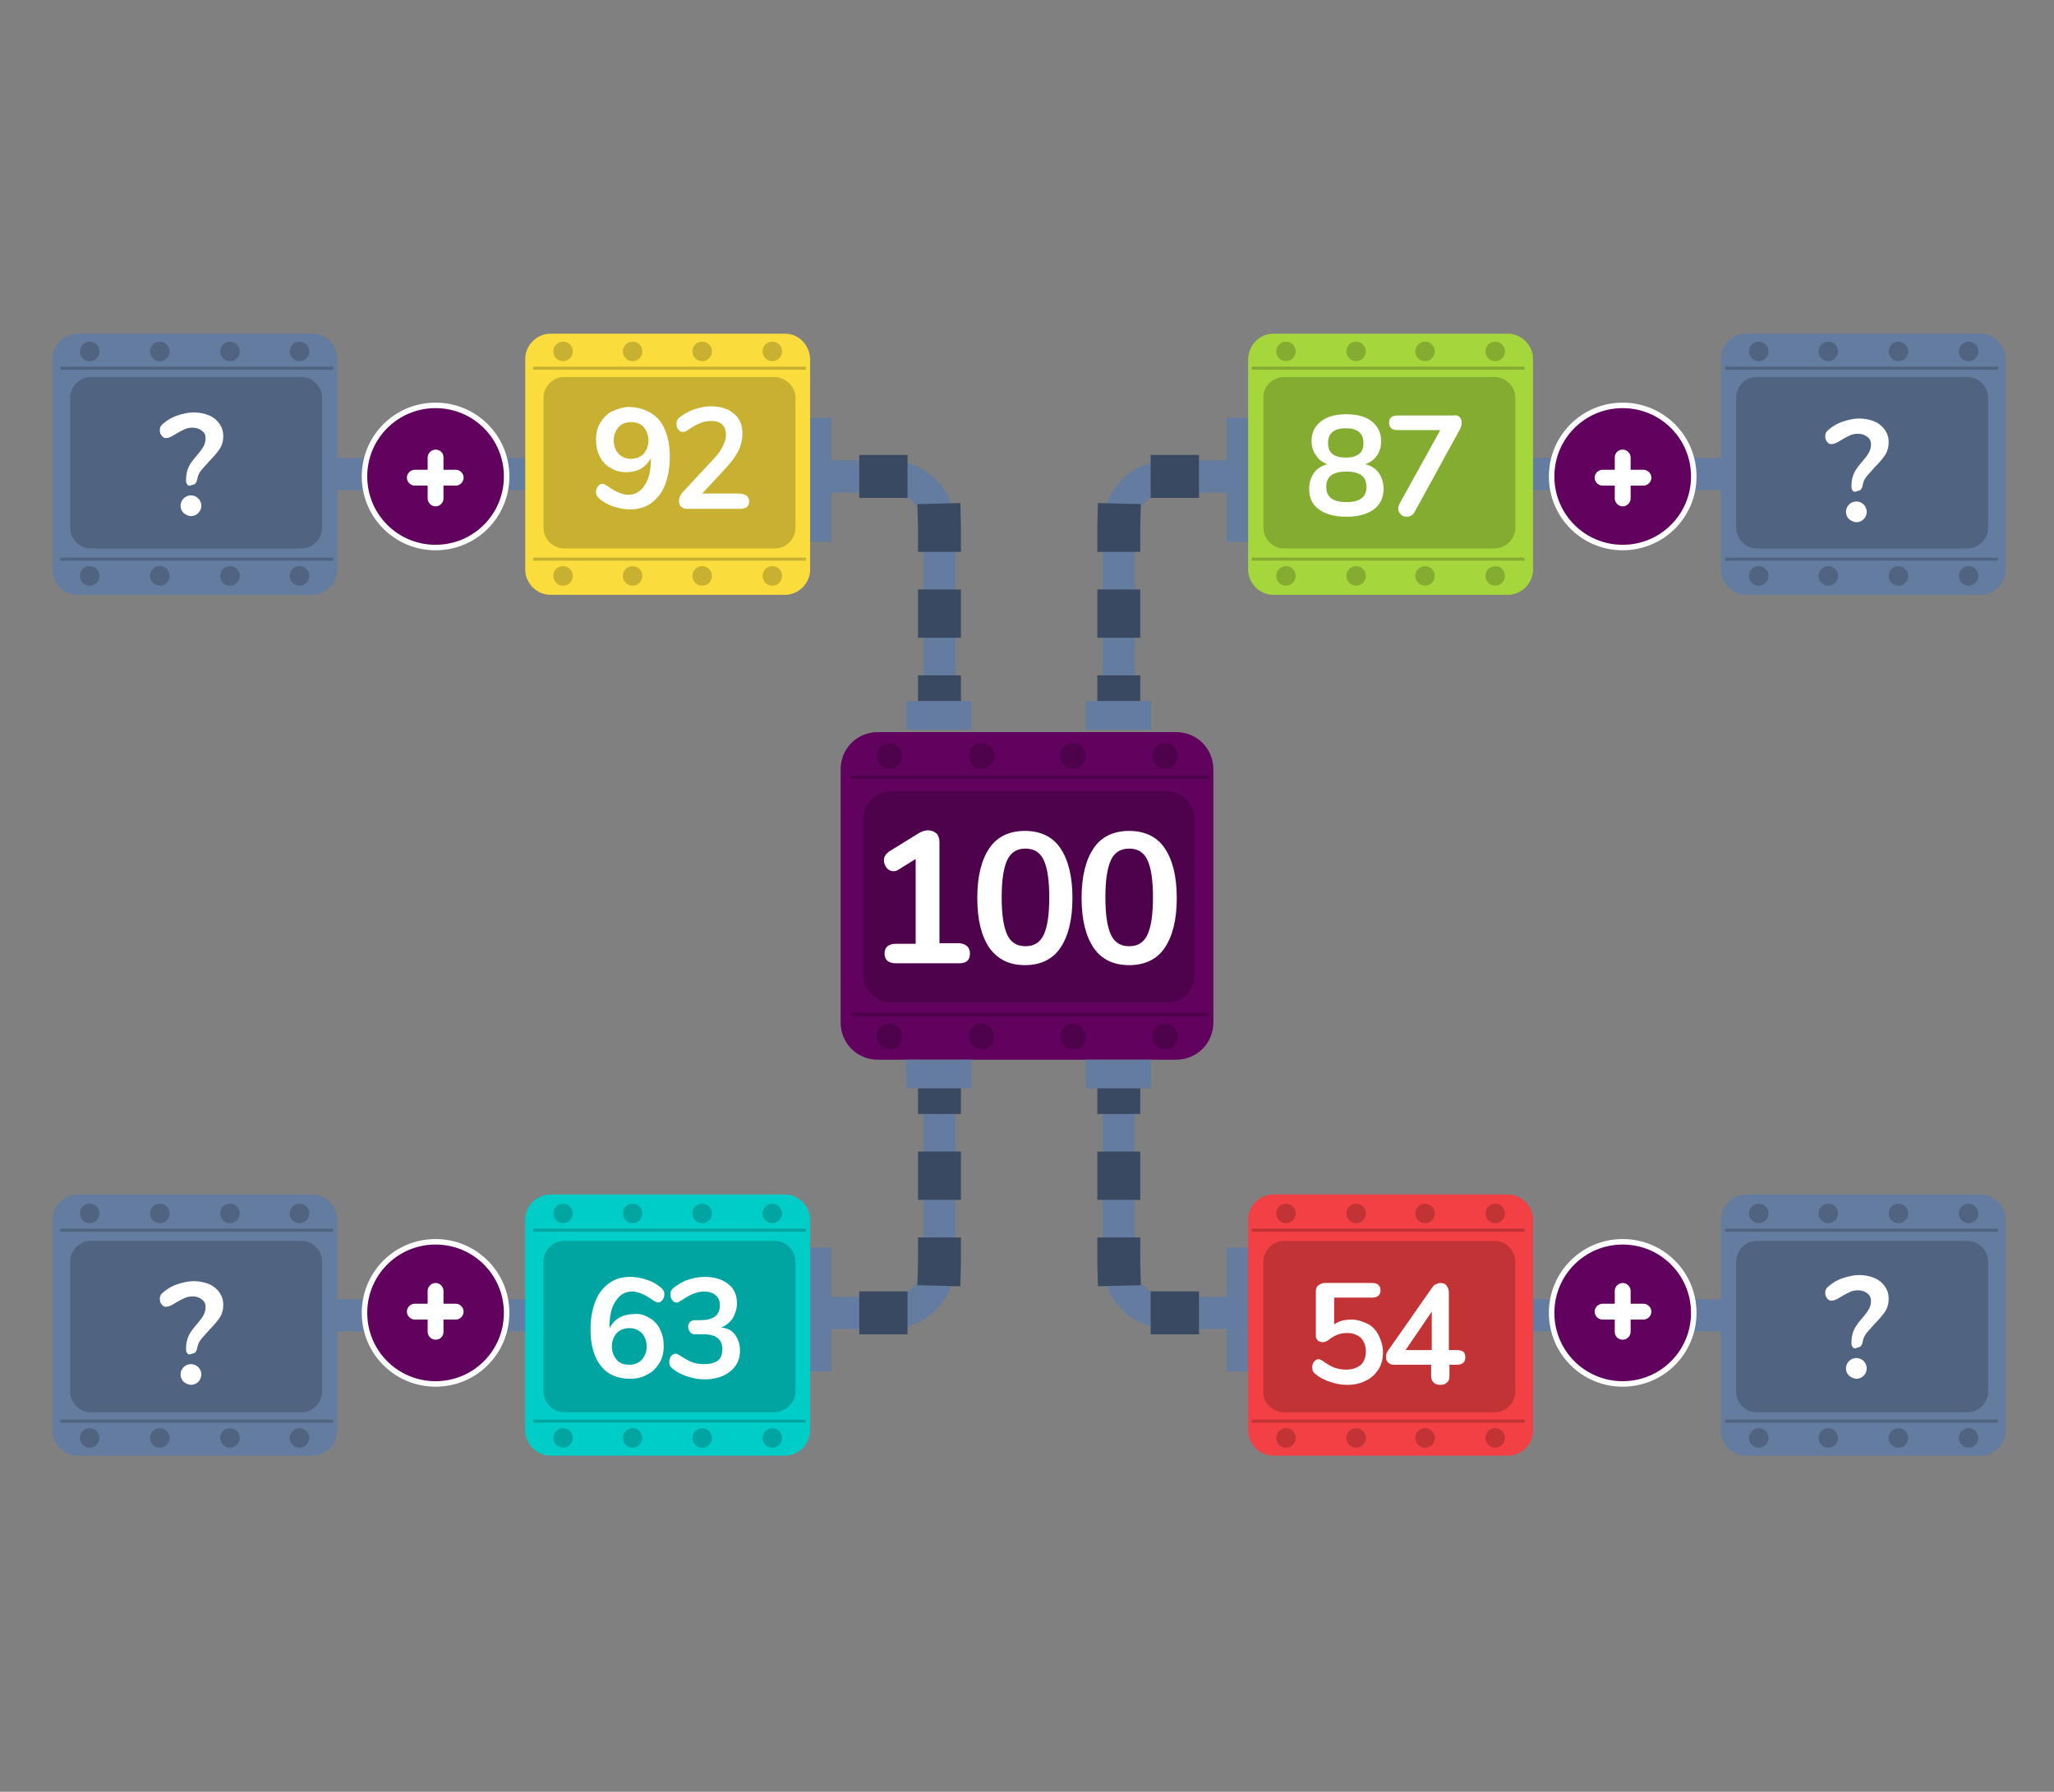 <?xml version="1.0" encoding="utf-8"?>
<!-- Generator: Adobe Illustrator 22.1.0, SVG Export Plug-In . SVG Version: 6.00 Build 0)  -->
<svg version="1.1" id="Layer_1" xmlns="http://www.w3.org/2000/svg" xmlns:xlink="http://www.w3.org/1999/xlink" x="0px" y="0px"
	 viewBox="0 0 336.7 293.7" style="enable-background:new 0 0 336.7 293.7;" xml:space="preserve">
<rect x="0" y="0" width="336.7" height="293.7" fill="#808080" stroke="none"/>
<style type="text/css">
	.st0{fill:#60025E;}
	.st1{opacity:0.2;}
	.st2{fill:#FFFFFF;}
	.st3{fill:none;stroke:#647CA0;stroke-width:5.279;stroke-linecap:round;stroke-linejoin:round;stroke-miterlimit:10;}
	.st4{fill:none;stroke:#394961;stroke-width:7.039;stroke-linecap:square;stroke-miterlimit:10;stroke-dasharray:0.88,13.198;}
	.st5{fill:#647CA0;}
	.st6{fill:#00CDC8;}
	.st7{fill:#F24044;}
	.st8{fill:#FADC3C;}
	.st9{fill:#A5D73C;}
</style>
<g>
	<g>
		<path class="st0" d="M192.8,173.7h-48.9c-3.4,0-6.1-2.7-6.1-6.1v-41.5c0-3.4,2.7-6.1,6.1-6.1h48.9c3.4,0,6.1,2.7,6.1,6.1v41.5
			C198.9,171,196.2,173.7,192.8,173.7z"/>
		<g class="st1">
			<g>
				<circle cx="145.8" cy="123.9" r="2.1"/>
				<circle cx="160.9" cy="123.9" r="2.1"/>
				<circle cx="175.9" cy="123.9" r="2.1"/>
				<circle cx="191" cy="123.9" r="2.1"/>
			</g>
			<g>
				<circle cx="145.8" cy="169.9" r="2.1"/>
				<circle cx="160.9" cy="169.9" r="2.1"/>
				<circle cx="175.9" cy="169.9" r="2.1"/>
				<circle cx="191" cy="169.9" r="2.1"/>
			</g>
			<rect x="139.5" y="127.1" width="58.7" height="0.6"/>
			<rect x="139.5" y="166" width="58.7" height="0.6"/>
			<path d="M191.3,164.3h-45.3c-2.4,0-4.5-2.1-4.5-4.5v-25.6c0-2.4,2.1-4.5,4.5-4.5h45.3c2.4,0,4.5,2.1,4.5,4.5v25.6
				C195.9,162.3,193.8,164.3,191.3,164.3z"/>
		</g>
	</g>
	<g>
		<path class="st2" d="M159,156.3c0,1.1-0.6,1.6-1.8,1.6h-10.3c-1.2,0-1.9-0.5-1.9-1.6c0-1,0.6-1.6,1.9-1.6h3.2v-13.9l-2.9,1.8
			c-0.3,0.2-0.5,0.2-0.8,0.2c-0.4,0-0.8-0.2-1.1-0.6c-0.3-0.4-0.4-0.8-0.4-1.2c0-0.6,0.3-1,0.8-1.4l4.7-2.9c0.6-0.4,1.2-0.6,1.7-0.6
			c0.6,0,1,0.2,1.4,0.5c0.3,0.3,0.5,0.8,0.5,1.4v16.6h3.2C158.4,154.7,159,155.3,159,156.3z"/>
		<path class="st2" d="M162.2,155.4c-1.3-1.9-2-4.6-2-8.2c0-3.6,0.7-6.3,2-8.2c1.3-1.9,3.3-2.8,5.8-2.8c2.5,0,4.5,0.9,5.8,2.8
			c1.3,1.9,2,4.6,2,8.2s-0.7,6.3-2,8.2c-1.3,1.9-3.3,2.8-5.8,2.8C165.5,158.2,163.6,157.3,162.2,155.4z M171.1,153.2
			c0.6-1.3,0.9-3.3,0.9-6.1c0-2.8-0.3-4.8-0.9-6.1c-0.6-1.3-1.6-1.9-3-1.9c-1.4,0-2.4,0.6-3,1.9c-0.6,1.3-0.9,3.3-0.9,6.1
			s0.3,4.8,0.9,6.1s1.6,1.9,3,1.9C169.5,155.1,170.5,154.5,171.1,153.2z"/>
		<path class="st2" d="M179.3,155.4c-1.3-1.9-2-4.6-2-8.2c0-3.6,0.7-6.3,2-8.2s3.3-2.8,5.8-2.8c2.5,0,4.5,0.9,5.8,2.8
			c1.3,1.9,2,4.6,2,8.2s-0.7,6.3-2,8.2c-1.3,1.9-3.3,2.8-5.8,2.8C182.6,158.2,180.6,157.3,179.3,155.4z M188.1,153.2
			c0.6-1.3,0.9-3.3,0.9-6.1c0-2.8-0.3-4.8-0.9-6.1c-0.6-1.3-1.6-1.9-3-1.9c-1.4,0-2.4,0.6-3,1.9c-0.6,1.3-0.9,3.3-0.9,6.1
			s0.3,4.8,0.9,6.1s1.6,1.9,3,1.9C186.5,155.1,187.5,154.5,188.1,153.2z"/>
	</g>
</g>
<g>
	<g>
		<g>
			<g>
				<g>
					<path class="st3" d="M154,178.2V207c0,4.5-3.6,8.2-8.2,8.2h-9.5"/>
					<path class="st4" d="M154,178.2V207c0,4.5-3.6,8.2-8.2,8.2h-9.5"/>
				</g>
			</g>
		</g>
		<rect x="131.6" y="204.5" class="st5" width="4.7" height="20.3"/>
	</g>
	<g>
		<g>
			<g>
				<g>
					<path class="st3" d="M97.7,215.6H48.3"/>
				</g>
			</g>
		</g>
	</g>
	<g>
		<path class="st6" d="M128.7,238.6H90.2c-2.2,0-4.1-1.9-4.1-4.1v-34.6c0-2.2,1.9-4.1,4.1-4.1h38.5c2.2,0,4.1,1.9,4.1,4.1v34.6
			C132.7,236.8,130.9,238.6,128.7,238.6z"/>
		<g class="st1">
			<g>
				<circle cx="92.3" cy="198.9" r="1.6"/>
				<circle cx="103.7" cy="198.9" r="1.6"/>
				<circle cx="115.1" cy="198.9" r="1.6"/>
				<circle cx="126.6" cy="198.9" r="1.6"/>
			</g>
			<g>
				<circle cx="92.3" cy="235.7" r="1.6"/>
				<circle cx="103.7" cy="235.7" r="1.6"/>
				<circle cx="115.1" cy="235.7" r="1.6"/>
				<circle cx="126.6" cy="235.7" r="1.6"/>
			</g>
			<rect x="87.4" y="201.4" width="44.7" height="0.5"/>
			<rect x="87.4" y="232.7" width="44.7" height="0.5"/>
			<path d="M126.9,231.5H92.5c-1.9,0-3.4-1.6-3.4-3.4v-21.3c0-1.9,1.6-3.4,3.4-3.4h34.5c1.9,0,3.4,1.6,3.4,3.4v21.3
				C130.4,229.9,128.8,231.5,126.9,231.5z"/>
		</g>
	</g>
	<g>
		<path class="st2" d="M106.4,216c0.8,0.4,1.4,1.1,1.8,1.9s0.6,1.7,0.6,2.7c0,1.1-0.2,2-0.7,2.8c-0.5,0.8-1.1,1.5-2,1.9
			c-0.8,0.5-1.8,0.7-2.8,0.7c-2.1,0-3.7-0.7-4.8-2.1s-1.7-3.4-1.7-6c0-1.8,0.3-3.3,0.8-4.6c0.5-1.3,1.3-2.3,2.3-3c1-0.7,2.1-1,3.5-1
			c0.9,0,1.8,0.2,2.7,0.5s1.6,0.7,2.3,1.3c0.2,0.2,0.3,0.3,0.4,0.5c0.1,0.2,0.1,0.4,0.1,0.6c0,0.3-0.1,0.6-0.3,0.9
			c-0.2,0.2-0.4,0.4-0.7,0.4c-0.2,0-0.3,0-0.4-0.1s-0.3-0.1-0.5-0.3c-1.3-0.9-2.4-1.4-3.4-1.4c-1.1,0-2,0.5-2.7,1.6
			c-0.7,1-1,2.5-1,4.4c0.4-0.7,0.9-1.3,1.6-1.7c0.7-0.4,1.5-0.6,2.4-0.6C104.8,215.3,105.6,215.5,106.4,216z M105.2,222.9
			c0.5-0.6,0.8-1.3,0.8-2.2s-0.3-1.6-0.8-2.2c-0.5-0.5-1.2-0.8-2-0.8c-0.9,0-1.6,0.3-2.1,0.8c-0.5,0.6-0.8,1.3-0.8,2.2
			c0,0.9,0.3,1.6,0.8,2.2c0.5,0.6,1.2,0.8,2.1,0.8C104,223.7,104.7,223.4,105.2,222.9z"/>
		<path class="st2" d="M120.5,218.8c0.5,0.7,0.8,1.5,0.8,2.6c0,1.4-0.5,2.5-1.6,3.4c-1,0.8-2.4,1.3-4.2,1.3c-1,0-2-0.2-2.9-0.5
			c-0.9-0.3-1.7-0.7-2.4-1.3c-0.4-0.3-0.5-0.7-0.5-1.1c0-0.3,0.1-0.6,0.3-0.9c0.2-0.2,0.4-0.4,0.7-0.4c0.2,0,0.3,0,0.4,0.1
			c0.1,0.1,0.3,0.1,0.5,0.3c0.7,0.4,1.3,0.8,1.9,1c0.6,0.2,1.2,0.3,1.9,0.3c1,0,1.8-0.2,2.3-0.6c0.5-0.4,0.7-1,0.7-1.9
			c0-0.8-0.3-1.4-0.8-1.8s-1.3-0.6-2.4-0.6h-1.3c-0.4,0-0.6-0.1-0.8-0.4c-0.2-0.2-0.3-0.5-0.3-0.8c0-0.3,0.1-0.6,0.3-0.8
			c0.2-0.2,0.5-0.3,0.8-0.3h0.9c2.1,0,3.2-0.8,3.2-2.4c0-0.7-0.2-1.3-0.7-1.7s-1.1-0.6-1.9-0.6c-1.1,0-2.3,0.5-3.6,1.4
			c-0.2,0.1-0.4,0.2-0.5,0.3c-0.1,0.1-0.3,0.1-0.4,0.1c-0.3,0-0.5-0.1-0.7-0.4c-0.2-0.2-0.3-0.5-0.3-0.9c0-0.2,0-0.4,0.1-0.6
			s0.2-0.3,0.4-0.5c0.7-0.5,1.4-1,2.3-1.3c0.9-0.3,1.8-0.5,2.8-0.5c1.6,0,2.9,0.4,3.9,1.2s1.4,1.8,1.4,3.2c0,0.9-0.3,1.7-0.7,2.4
			c-0.5,0.7-1.1,1.2-1.9,1.5C119.3,217.7,120,218.1,120.5,218.8z"/>
	</g>
	<rect x="148.6" y="173.7" class="st5" width="10.7" height="4.7"/>
	<g>
		<path class="st5" d="M51.2,238.6H12.7c-2.2,0-4.1-1.9-4.1-4.1v-34.6c0-2.2,1.9-4.1,4.1-4.1h38.5c2.2,0,4.1,1.9,4.1,4.1v34.6
			C55.3,236.8,53.4,238.6,51.2,238.6z"/>
		<g class="st1">
			<g>
				<circle cx="14.7" cy="198.9" r="1.6"/>
				<circle cx="26.2" cy="198.9" r="1.6"/>
				<circle cx="37.7" cy="198.9" r="1.6"/>
				<circle cx="49.1" cy="198.9" r="1.6"/>
			</g>
			<g>
				<circle cx="14.7" cy="235.7" r="1.6"/>
				<circle cx="26.2" cy="235.7" r="1.6"/>
				<circle cx="37.7" cy="235.7" r="1.6"/>
				<circle cx="49.1" cy="235.7" r="1.6"/>
			</g>
			<rect x="9.9" y="201.4" width="44.7" height="0.5"/>
			<rect x="9.9" y="232.7" width="44.7" height="0.5"/>
			<path d="M49.4,231.5H14.9c-1.9,0-3.4-1.6-3.4-3.4v-21.3c0-1.9,1.6-3.4,3.4-3.4h34.5c1.9,0,3.4,1.6,3.4,3.4v21.3
				C52.8,229.9,51.3,231.5,49.4,231.5z"/>
		</g>
	</g>
	<g>
		<g>
			<path class="st0" d="M71.4,226.9c-6.4,0-11.7-5.2-11.7-11.7c0-6.4,5.2-11.7,11.7-11.7s11.7,5.2,11.7,11.7
				C83.1,221.6,77.8,226.9,71.4,226.9z"/>
			<path class="st2" d="M71.4,204c6.2,0,11.2,5,11.2,11.2s-5,11.2-11.2,11.2s-11.2-5-11.2-11.2S65.2,204,71.4,204 M71.4,203.1
				c-6.7,0-12.1,5.4-12.1,12.1s5.4,12.1,12.1,12.1s12.1-5.4,12.1-12.1S78.1,203.1,71.4,203.1L71.4,203.1z"/>
		</g>
		<path class="st2" d="M74.7,213.7H68c-0.7,0-1.3,0.6-1.3,1.3l0,0c0,0.7,0.6,1.3,1.3,1.3h6.7c0.7,0,1.3-0.6,1.3-1.3l0,0
			C76,214.3,75.4,213.7,74.7,213.7z"/>
		<path class="st2" d="M72.7,218.3v-6.7c0-0.7-0.6-1.3-1.3-1.3l0,0c-0.7,0-1.3,0.6-1.3,1.3v6.7c0,0.7,0.6,1.3,1.3,1.3l0,0
			C72.1,219.6,72.7,219.1,72.7,218.3z"/>
	</g>
</g>
<g>
	<g>
		<g>
			<g>
				<g>
					<path class="st3" d="M183.4,178.2V207c0,4.5,3.6,8.2,8.2,8.2h9.5"/>
					<path class="st4" d="M183.4,178.2V207c0,4.5,3.6,8.2,8.2,8.2h9.5"/>
				</g>
			</g>
		</g>
		<rect x="201.1" y="204.5" class="st5" width="4.7" height="20.3"/>
	</g>
	<g>
		<g>
			<g>
				<g>
					<path class="st3" d="M239.7,215.6h49.5"/>
				</g>
			</g>
		</g>
	</g>
	<g>
		<path class="st7" d="M208.7,238.6h38.5c2.2,0,4.1-1.9,4.1-4.1v-34.6c0-2.2-1.9-4.1-4.1-4.1h-38.5c-2.2,0-4.1,1.9-4.1,4.1v34.6
			C204.7,236.8,206.5,238.6,208.7,238.6z"/>
		<g class="st1">
			<g>
				<circle cx="245.1" cy="198.9" r="1.6"/>
				<circle cx="233.6" cy="198.9" r="1.6"/>
				<circle cx="222.3" cy="198.9" r="1.6"/>
				<circle cx="210.8" cy="198.9" r="1.6"/>
			</g>
			<g>
				<circle cx="245.1" cy="235.7" r="1.6"/>
				<circle cx="233.6" cy="235.7" r="1.6"/>
				<circle cx="222.3" cy="235.7" r="1.6"/>
				<circle cx="210.8" cy="235.7" r="1.6"/>
			</g>
			<rect x="205.2" y="201.4" width="44.7" height="0.5"/>
			<rect x="205.2" y="232.7" width="44.7" height="0.5"/>
			<path d="M210.5,231.5h34.5c1.9,0,3.4-1.6,3.4-3.4v-21.3c0-1.9-1.6-3.4-3.4-3.4h-34.5c-1.9,0-3.4,1.6-3.4,3.4v21.3
				C207,229.9,208.6,231.5,210.5,231.5z"/>
		</g>
	</g>
	<rect x="178" y="173.7" class="st5" width="10.7" height="4.7"/>
	<g>
		<path class="st5" d="M286.2,238.6h38.5c2.2,0,4.1-1.9,4.1-4.1v-34.6c0-2.2-1.9-4.1-4.1-4.1h-38.5c-2.2,0-4.1,1.9-4.1,4.1v34.6
			C282.1,236.8,284,238.6,286.2,238.6z"/>
		<g class="st1">
			<g>
				<circle cx="322.7" cy="198.9" r="1.6"/>
				<circle cx="311.2" cy="198.9" r="1.6"/>
				<circle cx="299.7" cy="198.9" r="1.6"/>
				<circle cx="288.3" cy="198.9" r="1.6"/>
			</g>
			<g>
				<circle cx="322.7" cy="235.7" r="1.6"/>
				<circle cx="311.2" cy="235.7" r="1.6"/>
				<circle cx="299.7" cy="235.7" r="1.6"/>
				<circle cx="288.3" cy="235.7" r="1.6"/>
			</g>
			<rect x="282.8" y="201.4" width="44.7" height="0.5"/>
			<rect x="282.8" y="232.7" width="44.7" height="0.5"/>
			<path d="M288,231.5h34.5c1.9,0,3.4-1.6,3.4-3.4v-21.3c0-1.9-1.6-3.4-3.4-3.4H288c-1.9,0-3.4,1.6-3.4,3.4v21.3
				C284.6,229.9,286,231.5,288,231.5z"/>
		</g>
	</g>
	<g>
		<g>
			<path class="st0" d="M266,226.9c6.4,0,11.7-5.2,11.7-11.7c0-6.4-5.2-11.7-11.7-11.7s-11.7,5.2-11.7,11.7
				C254.3,221.6,259.6,226.9,266,226.9z"/>
			<path class="st2" d="M266,204c6.2,0,11.2,5,11.2,11.2s-5,11.2-11.2,11.2c-6.2,0-11.2-5-11.2-11.2S259.8,204,266,204 M266,203.1
				c-6.7,0-12.1,5.4-12.1,12.1s5.4,12.1,12.1,12.1c6.7,0,12.1-5.4,12.1-12.1S272.7,203.1,266,203.1L266,203.1z"/>
		</g>
		<path class="st2" d="M262.7,213.7h6.7c0.7,0,1.3,0.6,1.3,1.3l0,0c0,0.7-0.6,1.3-1.3,1.3h-6.7c-0.7,0-1.3-0.6-1.3-1.3l0,0
			C261.4,214.3,262,213.7,262.7,213.7z"/>
		<path class="st2" d="M264.7,218.3v-6.7c0-0.7,0.6-1.3,1.3-1.3l0,0c0.7,0,1.3,0.6,1.3,1.3v6.7c0,0.7-0.6,1.3-1.3,1.3l0,0
			C265.3,219.6,264.7,219.1,264.7,218.3z"/>
	</g>
</g>
<g>
	<path class="st2" d="M303.7,220.8c-0.2-0.2-0.2-0.4-0.2-0.8c0-0.9,0.2-1.6,0.5-2.2s0.8-1.2,1.4-1.9c0.5-0.6,0.8-1,1-1.4
		c0.2-0.4,0.3-0.8,0.3-1.3c0-0.5-0.2-0.9-0.6-1.2c-0.4-0.3-0.9-0.5-1.5-0.5c-0.6,0-1.1,0.1-1.6,0.4c-0.5,0.2-1.1,0.6-1.8,1
		c-0.4,0.2-0.7,0.3-1,0.3c-0.3,0-0.5-0.1-0.7-0.4c-0.2-0.2-0.3-0.5-0.3-0.9c0-0.5,0.2-0.8,0.6-1.1c0.7-0.6,1.4-1,2.3-1.3
		s1.8-0.5,2.7-0.5c0.9,0,1.8,0.2,2.5,0.5c0.7,0.3,1.3,0.8,1.7,1.4c0.4,0.6,0.6,1.2,0.6,2c0,0.8-0.2,1.5-0.6,2.1
		c-0.4,0.6-1,1.3-1.7,2c-0.6,0.7-1.1,1.2-1.4,1.6c-0.3,0.4-0.5,0.9-0.6,1.5c0,0.2-0.2,0.4-0.3,0.6c-0.2,0.1-0.4,0.2-0.6,0.2
		C304.1,221.1,303.8,221,303.7,220.8z M303.1,225.5c-0.3-0.3-0.5-0.7-0.5-1.2s0.2-0.9,0.5-1.2c0.3-0.3,0.7-0.5,1.2-0.5
		c0.5,0,0.9,0.2,1.2,0.5c0.3,0.3,0.5,0.7,0.5,1.2s-0.2,0.9-0.5,1.2c-0.3,0.3-0.7,0.5-1.2,0.5C303.9,226,303.5,225.8,303.1,225.5z"/>
</g>
<g>
	<path class="st2" d="M224.2,217c0.8,0.4,1.4,1.1,1.8,1.9c0.4,0.8,0.7,1.7,0.7,2.7c0,1.1-0.2,2-0.7,2.8c-0.5,0.8-1.2,1.5-2.1,1.9
		c-0.9,0.5-1.9,0.7-3.1,0.7c-1,0-1.9-0.2-2.8-0.5c-0.9-0.3-1.7-0.7-2.4-1.3c-0.4-0.3-0.5-0.7-0.5-1.1c0-0.3,0.1-0.6,0.3-0.9
		c0.2-0.2,0.4-0.4,0.7-0.4c0.2,0,0.3,0,0.4,0.1s0.3,0.1,0.5,0.3c0.6,0.4,1.2,0.8,1.8,1c0.6,0.2,1.2,0.3,1.9,0.3c1,0,1.8-0.3,2.4-0.8
		c0.5-0.5,0.8-1.2,0.8-2.2c0-0.9-0.3-1.6-0.8-2.2c-0.6-0.5-1.3-0.8-2.3-0.8c-0.6,0-1.1,0.1-1.6,0.3s-1,0.5-1.5,0.9
		c-0.3,0.2-0.6,0.3-0.9,0.3s-0.6-0.1-0.8-0.3s-0.3-0.4-0.3-0.7v-7.3c0-0.4,0.1-0.8,0.4-1s0.6-0.4,1-0.4h7.8c0.9,0,1.4,0.4,1.4,1.2
		s-0.5,1.2-1.4,1.2h-6.2v4.4c0.8-0.6,1.8-0.8,2.9-0.8C222.5,216.3,223.4,216.6,224.2,217z"/>
	<path class="st2" d="M239.9,221.6c0.2,0.2,0.3,0.5,0.3,0.9c0,0.8-0.5,1.2-1.4,1.2h-1.2v1.8c0,0.5-0.1,0.9-0.4,1.1
		c-0.3,0.3-0.6,0.4-1.1,0.4s-0.8-0.1-1.1-0.4s-0.4-0.6-0.4-1.1v-1.8h-6.1c-0.4,0-0.7-0.1-1-0.4c-0.2-0.2-0.3-0.5-0.3-0.9
		c0-0.4,0.1-0.7,0.4-1.1l7.2-10.3c0.2-0.2,0.3-0.4,0.6-0.5s0.5-0.2,0.7-0.2c0.4,0,0.8,0.1,1,0.4s0.4,0.6,0.4,1.1v9.5h1.2
		C239.3,221.3,239.7,221.4,239.9,221.6z M230.4,221.3h4.3V215L230.4,221.3z"/>
</g>
<g>
	<g>
		<g>
			<g>
				<g>
					<path class="st3" d="M154,115.1V86.3c0-4.5-3.6-8.2-8.2-8.2h-9.5"/>
					<path class="st4" d="M154,115.1V86.3c0-4.5-3.6-8.2-8.2-8.2h-9.5"/>
				</g>
			</g>
		</g>
		<rect x="131.6" y="68.5" class="st5" width="4.7" height="20.3"/>
	</g>
	<g>
		<g>
			<g>
				<g>
					<path class="st3" d="M97.7,77.7H48.3"/>
				</g>
			</g>
		</g>
	</g>
	<g>
		<path class="st8" d="M128.7,54.7H90.2c-2.2,0-4.1,1.9-4.1,4.1v34.6c0,2.2,1.9,4.1,4.1,4.1h38.5c2.2,0,4.1-1.9,4.1-4.1V58.8
			C132.7,56.5,130.9,54.7,128.7,54.7z"/>
		<g class="st1">
			<g>
				<circle cx="92.3" cy="94.4" r="1.6"/>
				<circle cx="103.7" cy="94.4" r="1.6"/>
				<circle cx="115.1" cy="94.4" r="1.6"/>
				<circle cx="126.6" cy="94.4" r="1.6"/>
			</g>
			<g>
				<circle cx="92.3" cy="57.6" r="1.6"/>
				<circle cx="103.7" cy="57.6" r="1.6"/>
				<circle cx="115.1" cy="57.6" r="1.6"/>
				<circle cx="126.6" cy="57.6" r="1.6"/>
			</g>
			<rect x="87.4" y="91.4" width="44.7" height="0.5"/>
			<rect x="87.4" y="60.1" width="44.7" height="0.5"/>
			<path d="M126.9,61.8H92.5c-1.9,0-3.4,1.6-3.4,3.4v21.3c0,1.9,1.6,3.4,3.4,3.4h34.5c1.9,0,3.4-1.6,3.4-3.4V65.2
				C130.4,63.4,128.8,61.8,126.9,61.8z"/>
		</g>
	</g>
	<g>
		<path class="st2" d="M108.1,68.9c1.1,1.4,1.7,3.4,1.7,6c0,1.8-0.3,3.3-0.8,4.6s-1.3,2.3-2.3,3c-1,0.7-2.1,1-3.5,1
			c-0.9,0-1.8-0.2-2.7-0.5c-0.9-0.3-1.6-0.7-2.3-1.3c-0.2-0.2-0.3-0.3-0.4-0.5c-0.1-0.2-0.1-0.4-0.1-0.6c0-0.3,0.1-0.6,0.3-0.9
			c0.2-0.2,0.4-0.4,0.7-0.4c0.2,0,0.3,0,0.4,0.1s0.3,0.1,0.5,0.3c1.3,0.9,2.4,1.4,3.4,1.4c1.1,0,2-0.5,2.7-1.6c0.7-1,1-2.5,1-4.4
			c-0.4,0.7-0.9,1.3-1.6,1.7s-1.5,0.6-2.4,0.6c-1,0-1.8-0.2-2.6-0.7c-0.8-0.4-1.4-1.1-1.8-1.9c-0.4-0.8-0.6-1.7-0.6-2.7
			c0-1.1,0.2-2,0.7-2.8c0.5-0.8,1.1-1.5,2-1.9s1.8-0.7,2.8-0.7C105.3,66.8,106.9,67.5,108.1,68.9z M105.5,74.4
			c0.5-0.6,0.8-1.3,0.8-2.2c0-0.9-0.3-1.6-0.8-2.2c-0.5-0.6-1.2-0.8-2.1-0.8c-0.9,0-1.5,0.3-2,0.8c-0.5,0.6-0.8,1.3-0.8,2.2
			s0.3,1.6,0.8,2.2c0.5,0.5,1.2,0.8,2,0.8C104.3,75.2,105,74.9,105.5,74.4z"/>
		<path class="st2" d="M122.8,82.2c0,0.8-0.5,1.2-1.4,1.2h-8.8c-0.4,0-0.7-0.1-1-0.4c-0.2-0.2-0.3-0.5-0.3-0.9
			c0-0.5,0.2-0.9,0.5-1.3l5.3-5.7c0.7-0.7,1.1-1.4,1.4-2s0.5-1.2,0.5-1.8c0-0.7-0.2-1.3-0.6-1.7s-1-0.6-1.8-0.6
			c-0.6,0-1.3,0.1-1.9,0.4c-0.6,0.2-1.2,0.6-1.8,1c-0.2,0.1-0.3,0.2-0.5,0.3c-0.2,0.1-0.3,0.1-0.5,0.1c-0.3,0-0.5-0.1-0.7-0.4
			c-0.2-0.2-0.3-0.5-0.3-0.9c0-0.2,0-0.4,0.1-0.6s0.2-0.3,0.4-0.5c0.7-0.5,1.5-1,2.4-1.3c0.9-0.3,1.8-0.5,2.7-0.5
			c1.6,0,2.9,0.4,3.8,1.2c1,0.8,1.4,1.9,1.4,3.3c0,0.9-0.2,1.8-0.6,2.7c-0.4,0.8-1.1,1.8-2,2.8l-4,4.3h6.1
			C122.3,81,122.8,81.4,122.8,82.2z"/>
	</g>
	<rect x="148.6" y="114.9" class="st5" width="10.7" height="4.7"/>
	<g>
		<path class="st5" d="M51.2,54.7H12.7c-2.2,0-4.1,1.9-4.1,4.1v34.6c0,2.2,1.9,4.1,4.1,4.1h38.5c2.2,0,4.1-1.9,4.1-4.1V58.8
			C55.3,56.5,53.4,54.7,51.2,54.7z"/>
		<g class="st1">
			<g>
				<circle cx="14.7" cy="94.4" r="1.6"/>
				<circle cx="26.2" cy="94.4" r="1.6"/>
				<circle cx="37.7" cy="94.4" r="1.6"/>
				<circle cx="49.1" cy="94.4" r="1.6"/>
			</g>
			<g>
				<circle cx="14.7" cy="57.6" r="1.6"/>
				<circle cx="26.2" cy="57.6" r="1.6"/>
				<circle cx="37.7" cy="57.6" r="1.6"/>
				<circle cx="49.1" cy="57.6" r="1.6"/>
			</g>
			<rect x="9.9" y="91.4" width="44.7" height="0.5"/>
			<rect x="9.9" y="60.1" width="44.7" height="0.5"/>
			<path d="M49.4,61.8H14.9c-1.9,0-3.4,1.6-3.4,3.4v21.3c0,1.9,1.6,3.4,3.4,3.4h34.5c1.9,0,3.4-1.6,3.4-3.4V65.2
				C52.8,63.4,51.3,61.8,49.4,61.8z"/>
		</g>
	</g>
	<g>
		<path class="st2" d="M30.7,79.4c-0.2-0.2-0.2-0.4-0.2-0.8c0-0.9,0.2-1.6,0.5-2.2s0.8-1.2,1.4-1.9c0.5-0.6,0.8-1,1-1.4
			c0.2-0.4,0.3-0.8,0.3-1.3c0-0.5-0.2-0.9-0.6-1.2s-0.9-0.5-1.5-0.5c-0.6,0-1.1,0.1-1.6,0.4c-0.5,0.2-1.1,0.6-1.8,1
			c-0.4,0.2-0.7,0.3-1,0.3c-0.3,0-0.5-0.1-0.7-0.4c-0.2-0.2-0.3-0.5-0.3-0.9c0-0.5,0.2-0.8,0.6-1.1c0.7-0.6,1.4-1,2.3-1.3
			s1.8-0.5,2.7-0.5c0.9,0,1.8,0.2,2.5,0.5c0.7,0.3,1.3,0.8,1.7,1.4c0.4,0.6,0.6,1.2,0.6,2c0,0.8-0.2,1.5-0.6,2.1
			c-0.4,0.6-1,1.3-1.7,2c-0.6,0.7-1.1,1.2-1.4,1.6c-0.3,0.4-0.5,0.9-0.6,1.5c0,0.2-0.2,0.4-0.3,0.6c-0.2,0.1-0.4,0.2-0.6,0.2
			C31.1,79.7,30.8,79.6,30.7,79.4z M30.1,84.1c-0.3-0.3-0.5-0.7-0.5-1.2s0.2-0.9,0.5-1.2c0.3-0.3,0.7-0.5,1.2-0.5
			c0.5,0,0.9,0.2,1.2,0.5c0.3,0.3,0.5,0.7,0.5,1.2s-0.2,0.9-0.5,1.2c-0.3,0.3-0.7,0.5-1.2,0.5C30.9,84.6,30.5,84.4,30.1,84.1z"/>
	</g>
	<g>
		<g>
			<path class="st0" d="M71.4,66.4c-6.4,0-11.7,5.2-11.7,11.7c0,6.4,5.2,11.7,11.7,11.7s11.7-5.2,11.7-11.7
				C83.1,71.7,77.8,66.4,71.4,66.4z"/>
			<path class="st2" d="M71.4,89.3c-6.2,0-11.2-5-11.2-11.2c0-6.2,5-11.2,11.2-11.2s11.2,5,11.2,11.2C82.6,84.3,77.6,89.3,71.4,89.3
				 M71.4,90.2c6.7,0,12.1-5.4,12.1-12.1S78.1,66,71.4,66s-12.1,5.4-12.1,12.1C59.3,84.8,64.7,90.2,71.4,90.2L71.4,90.2z"/>
		</g>
		<path class="st2" d="M74.7,79.6H68c-0.7,0-1.3-0.6-1.3-1.3l0,0c0-0.7,0.6-1.3,1.3-1.3h6.7c0.7,0,1.3,0.6,1.3,1.3l0,0
			C76,79,75.4,79.6,74.7,79.6z"/>
		<path class="st2" d="M72.7,75v6.7c0,0.7-0.6,1.3-1.3,1.3l0,0c-0.7,0-1.3-0.6-1.3-1.3V75c0-0.7,0.6-1.3,1.3-1.3l0,0
			C72.1,73.7,72.7,74.2,72.7,75z"/>
	</g>
</g>
<g>
	<g>
		<g>
			<g>
				<g>
					<path class="st3" d="M183.4,115.1V86.3c0-4.5,3.6-8.2,8.2-8.2h9.5"/>
					<path class="st4" d="M183.4,115.1V86.3c0-4.5,3.6-8.2,8.2-8.2h9.5"/>
				</g>
			</g>
		</g>
		<rect x="201.1" y="68.5" class="st5" width="4.7" height="20.3"/>
	</g>
	<g>
		<g>
			<g>
				<g>
					<path class="st3" d="M239.7,77.7h49.5"/>
				</g>
			</g>
		</g>
	</g>
	<g>
		<path class="st9" d="M208.7,54.7h38.5c2.2,0,4.1,1.9,4.1,4.1v34.6c0,2.2-1.9,4.1-4.1,4.1h-38.5c-2.2,0-4.1-1.9-4.1-4.1V58.8
			C204.7,56.5,206.5,54.7,208.7,54.7z"/>
		<g class="st1">
			<g>
				<circle cx="245.1" cy="94.4" r="1.6"/>
				<circle cx="233.6" cy="94.4" r="1.6"/>
				<circle cx="222.3" cy="94.4" r="1.6"/>
				<circle cx="210.8" cy="94.4" r="1.6"/>
			</g>
			<g>
				<circle cx="245.1" cy="57.6" r="1.6"/>
				<circle cx="233.6" cy="57.6" r="1.6"/>
				<circle cx="222.3" cy="57.6" r="1.6"/>
				<circle cx="210.8" cy="57.6" r="1.6"/>
			</g>
			<rect x="205.2" y="91.4" width="44.7" height="0.5"/>
			<rect x="205.2" y="60.1" width="44.7" height="0.5"/>
			<path d="M210.5,61.8h34.5c1.9,0,3.4,1.6,3.4,3.4v21.3c0,1.9-1.6,3.4-3.4,3.4h-34.5c-1.9,0-3.4-1.6-3.4-3.4V65.2
				C207,63.4,208.6,61.8,210.5,61.8z"/>
		</g>
	</g>
	<rect x="178" y="114.9" class="st5" width="10.7" height="4.7"/>
	<g>
		<path class="st5" d="M286.2,54.7h38.5c2.2,0,4.1,1.9,4.1,4.1v34.6c0,2.2-1.9,4.1-4.1,4.1h-38.5c-2.2,0-4.1-1.9-4.1-4.1V58.8
			C282.1,56.5,284,54.7,286.2,54.7z"/>
		<g class="st1">
			<g>
				<circle cx="322.7" cy="94.4" r="1.6"/>
				<circle cx="311.2" cy="94.4" r="1.6"/>
				<circle cx="299.7" cy="94.4" r="1.6"/>
				<circle cx="288.3" cy="94.4" r="1.6"/>
			</g>
			<g>
				<circle cx="322.7" cy="57.6" r="1.6"/>
				<circle cx="311.2" cy="57.6" r="1.6"/>
				<circle cx="299.7" cy="57.6" r="1.6"/>
				<circle cx="288.3" cy="57.6" r="1.6"/>
			</g>
			<rect x="282.8" y="91.4" width="44.7" height="0.5"/>
			<rect x="282.8" y="60.1" width="44.7" height="0.5"/>
			<path d="M288,61.8h34.5c1.9,0,3.4,1.6,3.4,3.4v21.3c0,1.9-1.6,3.4-3.4,3.4H288c-1.9,0-3.4-1.6-3.4-3.4V65.2
				C284.6,63.4,286,61.8,288,61.8z"/>
		</g>
	</g>
	<g>
		<g>
			<path class="st0" d="M266,66.4c6.4,0,11.7,5.2,11.7,11.7c0,6.4-5.2,11.7-11.7,11.7s-11.7-5.2-11.7-11.7
				C254.3,71.7,259.6,66.4,266,66.4z"/>
			<path class="st2" d="M266,89.3c-6.2,0-11.2-5-11.2-11.2c0-6.2,5-11.2,11.2-11.2c6.2,0,11.2,5,11.2,11.2
				C277.2,84.3,272.2,89.3,266,89.3 M266,90.2c6.7,0,12.1-5.4,12.1-12.1c0-6.7-5.4-12.1-12.1-12.1c-6.7,0-12.1,5.4-12.1,12.1
				S259.3,90.2,266,90.2L266,90.2z"/>
		</g>
		<path class="st2" d="M262.7,79.6h6.7c0.7,0,1.3-0.6,1.3-1.3l0,0c0-0.7-0.6-1.3-1.3-1.3h-6.7c-0.7,0-1.3,0.6-1.3,1.3l0,0
			C261.4,79,262,79.6,262.7,79.6z"/>
		<path class="st2" d="M264.7,75v6.7c0,0.7,0.6,1.3,1.3,1.3l0,0c0.7,0,1.3-0.6,1.3-1.3V75c0-0.7-0.6-1.3-1.3-1.3l0,0
			C265.3,73.7,264.7,74.2,264.7,75z"/>
	</g>
</g>
<g>
	<path class="st2" d="M303.7,80.4c-0.2-0.2-0.2-0.4-0.2-0.8c0-0.9,0.2-1.6,0.5-2.2s0.8-1.2,1.4-1.9c0.5-0.6,0.8-1,1-1.4
		c0.2-0.4,0.3-0.8,0.3-1.3c0-0.5-0.2-0.9-0.6-1.2c-0.4-0.3-0.9-0.5-1.5-0.5c-0.6,0-1.1,0.1-1.6,0.4c-0.5,0.2-1.1,0.6-1.8,1
		c-0.4,0.2-0.7,0.3-1,0.3c-0.3,0-0.5-0.1-0.7-0.4c-0.2-0.2-0.3-0.5-0.3-0.9c0-0.5,0.2-0.8,0.6-1.1c0.7-0.6,1.4-1,2.3-1.3
		s1.8-0.5,2.7-0.5c0.9,0,1.8,0.2,2.5,0.5c0.7,0.3,1.3,0.8,1.7,1.4c0.4,0.6,0.6,1.2,0.6,2c0,0.8-0.2,1.5-0.6,2.1
		c-0.4,0.6-1,1.3-1.7,2c-0.6,0.7-1.1,1.2-1.4,1.6c-0.3,0.4-0.5,0.9-0.6,1.5c0,0.2-0.2,0.4-0.3,0.6c-0.2,0.1-0.4,0.2-0.6,0.2
		C304.1,80.7,303.8,80.6,303.7,80.4z M303.1,85.1c-0.3-0.3-0.5-0.7-0.5-1.2s0.2-0.9,0.5-1.2c0.3-0.3,0.7-0.5,1.2-0.5
		c0.5,0,0.9,0.2,1.2,0.5c0.3,0.3,0.5,0.7,0.5,1.2s-0.2,0.9-0.5,1.2c-0.3,0.3-0.7,0.5-1.2,0.5C303.9,85.6,303.5,85.4,303.1,85.1z"/>
</g>
<g>
	<path class="st2" d="M226,77.5c0.5,0.7,0.8,1.6,0.8,2.6c0,1.4-0.5,2.6-1.6,3.4c-1.1,0.8-2.6,1.2-4.5,1.2s-3.4-0.4-4.5-1.2
		c-1.1-0.8-1.6-1.9-1.6-3.4c0-1,0.3-1.9,0.8-2.6c0.5-0.7,1.3-1.2,2.2-1.4c-0.8-0.3-1.5-0.8-1.9-1.5c-0.5-0.7-0.7-1.4-0.7-2.3
		c0-1.4,0.5-2.4,1.5-3.2c1-0.8,2.4-1.2,4.2-1.2c1.8,0,3.2,0.4,4.2,1.2c1,0.8,1.5,1.9,1.5,3.2c0,0.9-0.2,1.7-0.7,2.4
		c-0.5,0.7-1.1,1.1-1.9,1.4C224.7,76.3,225.5,76.8,226,77.5z M224,79.8c0-1.7-1.1-2.5-3.3-2.5s-3.3,0.8-3.3,2.5
		c0,1.7,1.1,2.5,3.3,2.5S224,81.5,224,79.8z M217.7,72.6c0,0.8,0.2,1.4,0.7,1.8c0.5,0.4,1.2,0.6,2.2,0.6c1,0,1.7-0.2,2.2-0.6
		c0.5-0.4,0.7-1,0.7-1.8c0-1.6-1-2.4-2.9-2.4S217.7,71,217.7,72.6z"/>
	<path class="st2" d="M239.3,68.4c0.2,0.2,0.3,0.5,0.3,0.9c0,0.4-0.1,0.7-0.3,1.1l-7.4,13.5c-0.3,0.5-0.7,0.8-1.3,0.8
		c-0.4,0-0.7-0.1-1-0.4c-0.3-0.3-0.4-0.6-0.4-0.9c0-0.3,0.1-0.5,0.2-0.8l6.7-12.1h-7c-0.9,0-1.4-0.4-1.4-1.2c0-0.8,0.5-1.2,1.4-1.2
		h9.3C238.7,68,239,68.1,239.3,68.4z"/>
</g>
<g>
	<path class="st2" d="M30.7,221.8c-0.2-0.2-0.2-0.4-0.2-0.8c0-0.9,0.2-1.6,0.5-2.2s0.8-1.2,1.4-1.9c0.5-0.6,0.8-1,1-1.4
		c0.2-0.4,0.3-0.8,0.3-1.3c0-0.5-0.2-0.9-0.6-1.2s-0.9-0.5-1.5-0.5c-0.6,0-1.1,0.1-1.6,0.4c-0.5,0.2-1.1,0.6-1.8,1
		c-0.4,0.2-0.7,0.3-1,0.3c-0.3,0-0.5-0.1-0.7-0.4c-0.2-0.2-0.3-0.5-0.3-0.9c0-0.5,0.2-0.8,0.6-1.1c0.7-0.6,1.4-1,2.3-1.3
		s1.8-0.5,2.7-0.5c0.9,0,1.8,0.2,2.5,0.5c0.7,0.3,1.3,0.8,1.7,1.4c0.4,0.6,0.6,1.2,0.6,2c0,0.8-0.2,1.5-0.6,2.1
		c-0.4,0.6-1,1.3-1.7,2c-0.6,0.7-1.1,1.2-1.4,1.6c-0.3,0.4-0.5,0.9-0.6,1.5c0,0.2-0.2,0.4-0.3,0.6c-0.2,0.1-0.4,0.2-0.6,0.2
		C31.1,222.1,30.8,222,30.7,221.8z M30.1,226.5c-0.3-0.3-0.5-0.7-0.5-1.2s0.2-0.9,0.5-1.2c0.3-0.3,0.7-0.5,1.2-0.5
		c0.5,0,0.9,0.2,1.2,0.5c0.3,0.3,0.5,0.7,0.5,1.2s-0.2,0.9-0.5,1.2c-0.3,0.3-0.7,0.5-1.2,0.5C30.9,227,30.5,226.8,30.1,226.5z"/>
</g>
</svg>
